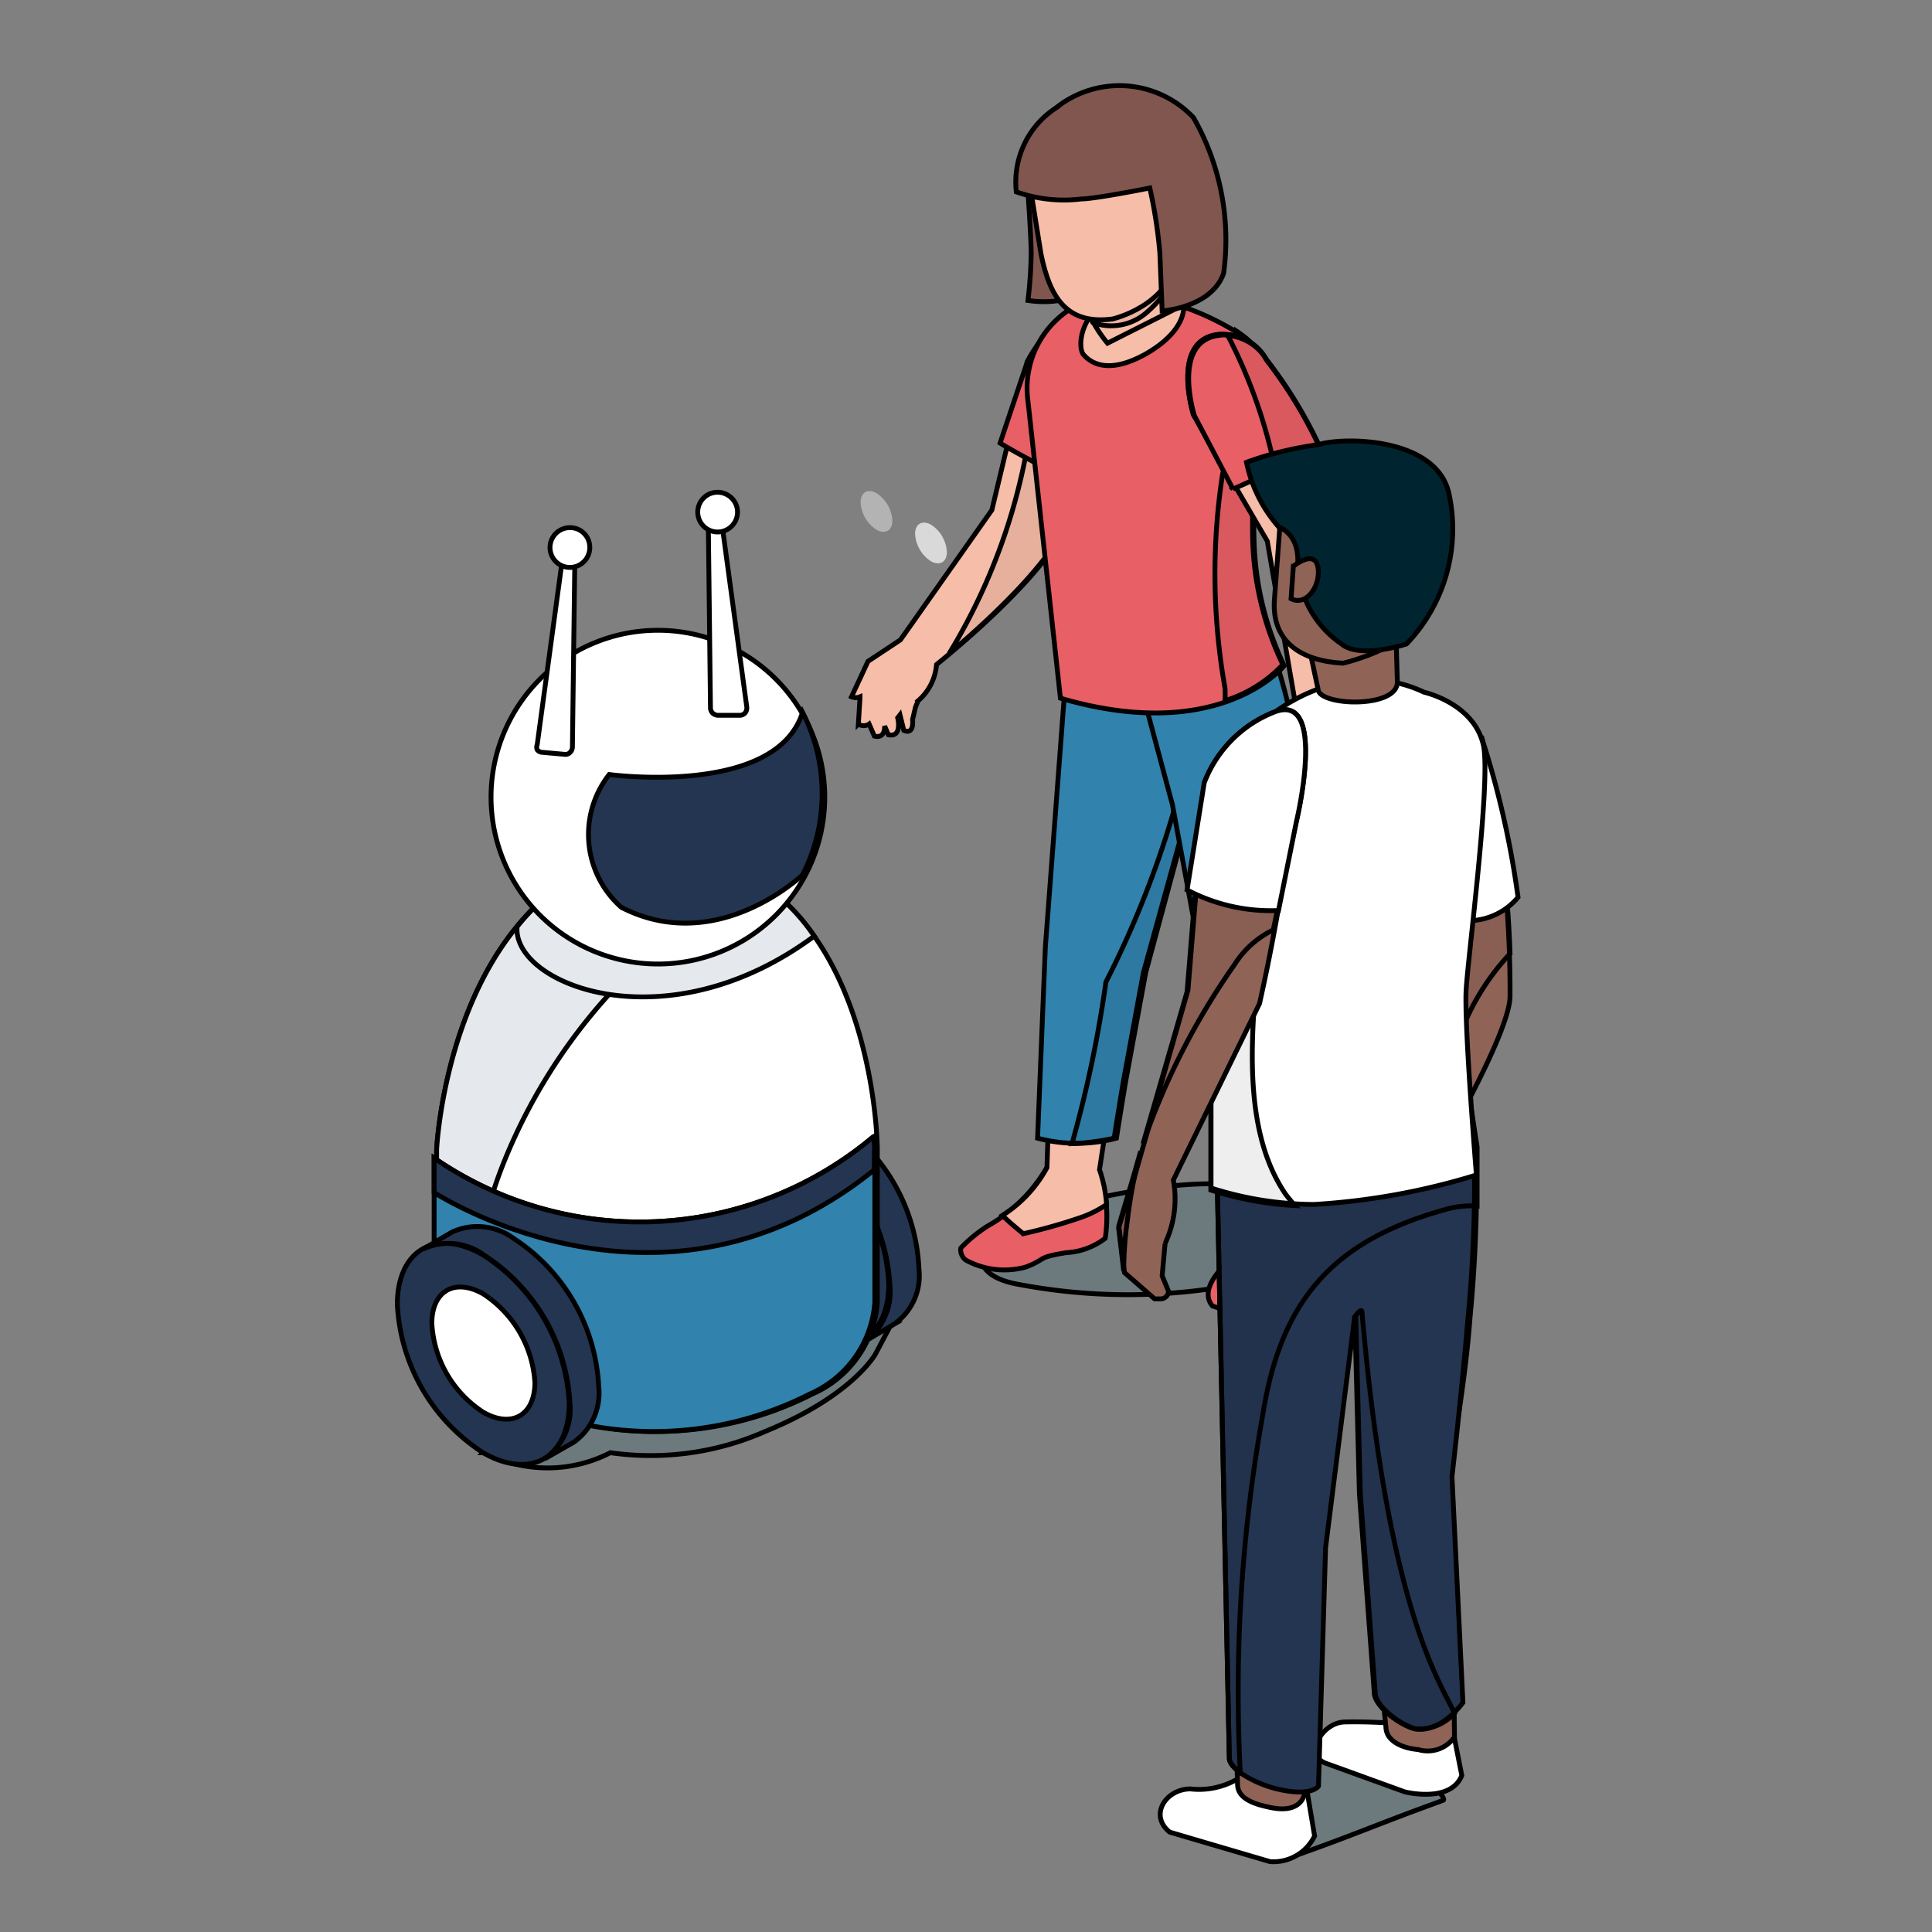 <svg width="400" height="400" xmlns="http://www.w3.org/2000/svg">
 <rect width="100%" height="100%" fill="#808080" stroke="none"/>
 <g>
  <title>background</title>
 </g>
 <style>#drone
{
    animation-name: drone;
    animation-duration:20s;
    animation-fill-mode: forwards;
   animation-timing-function: ease-out;
    transform-origin: center;
    transform-box: fill-box;
}
@keyframes drone {
  0%{ transform: scale(0) translate(0px, 0px);}
  55%   { transform: scale(0); }
  60%   { transform: scale(1); }
  
  60% { transform: scale(01); }
  64%{ transform: translate(-6px, 70px);}
  70%{ transform: translate(-6px, 70px);}
  75%{ transform: translate(0px, 0px);}
  78%{ transform: translate(0px, 0px);}
  85%{ transform: translate(-215px, 25px);}

  100%{ transform: translate(-215px, 25px);}
}






#h2arm
{
    animation-name: ch2arm;
    animation-duration: 2s;
    animation-direction: alternate;
    animation-iteration-count: infinite;
    animation-timing-function: ease-out;
    transform-origin: right ;
    transform-box: fill-box;
}
@keyframes ch2arm {
    0%{transform: rotateZ(-10deg);}
    
    100%{transform: rotateZ(10deg);}
}
#box
{
    animation-name: box;
    animation-duration:20s;
   animation-fill-mode: forwards;
   animation-timing-function: ease-out;
    transform-origin: center;
    transform-box: fill-box;
}
@keyframes box {
    0%{ transform: scale(0) translate(0px, 0px);}
    55%{ transform: scale(0) translate(0px, 0px);}
    56%{ transform: scale(1) translate(0px, 0px);}
    70%{ transform: translate(0px, 0px);}
    75%{ transform: translate(6px, -70px);}
    78%{ transform: translate(6px, -70px);}
    85%{ transform: translate(-210px, -45px);}
     85%{ transform: translate(-210px, -45px);}
     87%{ transform: translate(-210px, -7px);}
    90%{ transform: translate(-210px, -7px);}
     100%{ transform: translate(-210px, 2px);}
  
}

#ch14a
{
    animation-name: ch14a;
    animation-duration: 20s;
    animation-fill-mode: forwards;
    animation-timing-function: ease-out;
    transform-origin: 0% 90% ;
    transform-box: fill-box;
}
@keyframes ch14a {
    0%{transform: rotateZ(110deg);}
     70%{transform: rotateZ(110deg);}
     80%{transform: rotateZ(110deg);}
     89%{transform: rotateZ(0deg);}
      90%{transform: rotateZ(0deg);}
    100%{transform: rotateZ(15deg);}
}
#ch14b
{
    animation-name: ch14b;
    animation-duration: 20s;
    animation-fill-mode: forwards;
    animation-timing-function: ease-out;
    transform-origin: 10% 90%;
    transform-box: fill-box;
}
@keyframes ch14b {
    0%{transform: rotateZ(110deg);}
     70%{transform: rotateZ(110deg);}
     80%{transform: rotateZ(110deg);}
     89%{transform: rotateZ(0deg);}
      90%{transform: rotateZ(0deg);}
    100%{transform: rotateZ(15deg);}
}
#glow {
    animation-name: glow;
    animation-duration:  2s;
    animation-direction: alternate;
    animation-iteration-count: infinite;
    animation-timing-function: ease-in-out;
    
}


@keyframes glow {
    0%   { opacity: 1; }
    50%   { opacity: .5; }
    100%   { opacity: 1; }

}


#k
{
    
}
@keyframes f {
    0%   { transform: scale(0); }
    1%   { transform: scale(0); }
    
    3% { transform: scale(01); }
}











#ch5arm
{
    animation-name: ch5a;
    animation-duration: 1.5s;
    animation-iteration-count: infinite;
    animation-direction: alternate;
    transform-origin: top;
    transform-box: fill-box;
}
@keyframes ch5a {
    0%{transform: rotateZ(0deg);}
    40%{transform: rotateZ(0deg);}
    100%{transform: rotateZ(8deg);}

}
#ch6arm
{
    animation-name: ch6a;
    animation-duration: 1.5s;
    animation-iteration-count: infinite;
    animation-direction: alternate;
    transform-origin: right top;
    transform-box: fill-box;
}
@keyframes ch6a {
    0%{transform: rotateZ(0deg);}
    40%{transform: rotateZ(0deg);}
    100%{transform: rotateZ(-25deg);}

}
#ch10arm
{
    animation-name: ch10a;
    animation-duration: 8s;
    animation-timing-function: linear;
    animation-iteration-count: infinite;
    animation-direction: alternate;
    transform-origin: 90% 15%;
    transform-box: fill-box;
}
@keyframes ch10a {
    0%{transform: rotateZ(0deg);}
    24%{transform: rotateZ(0deg);}
40%{transform: rotateZ(85deg);}
60%{transform: rotateZ(85deg);}
70%{transform: rotateZ(0deg);}
85%{transform: rotateZ(0deg);}
    

}
#ch11arm
{
    animation-name: ch11a;
    animation-duration: 8s;
    animation-timing-function: linear;
    animation-iteration-count: infinite;
    animation-direction: alternate;
    transform-origin: 90% 15%;
    transform-box: fill-box;
}
@keyframes ch11a {
    0%{transform: rotateZ(45deg);}
    24%{transform: rotateZ(45deg);}
40%{transform: rotateZ(0deg);}
60%{transform: rotateZ(0deg);}
70%{transform: rotateZ(45deg);}
100%{transform: rotateZ(45deg);}

}
#ch78arm
{
    animation-name: ch78a;
    animation-duration: 8s;
    animation-timing-function: linear;
    animation-iteration-count: infinite;
    animation-direction: alternate;
    transform-origin: left;
    transform-box: fill-box;
}
@keyframes ch78a {
    0%{transform: rotateZ(25deg);}
    24%{transform: rotateZ(25deg);}
40%{transform: rotateZ(0deg);}
60%{transform: rotateZ(0deg);}
70%{transform: rotateZ(25deg);}
100%{transform: rotateZ(25deg);}

}
#ch111arm
{
    animation-name: ch111a;
    animation-duration: 8s;
    animation-timing-function: linear;
    animation-iteration-count: infinite;
    animation-direction: alternate;
    transform-origin: left;
    transform-box: fill-box;
}
@keyframes ch111a {
    0%{transform: rotateZ(0deg);}
    24%{transform: rotateZ(0deg);}
40%{transform: rotateZ(35deg);}
60%{transform: rotateZ(35deg);}
70%{transform: rotateZ(0deg);}
100%{transform: rotateZ(0deg);}

}
#ch9arm
{
    animation-name: ch9a;
    animation-duration: 8s;
    animation-timing-function: linear;
    animation-iteration-count: infinite;
    animation-direction: alternate;
    transform-origin: right;
    transform-box: fill-box;
}
@keyframes ch9a {
    0%{transform: rotateZ(0deg);}
    24%{transform: rotateZ(0deg);}
40%{transform: rotateZ(-55deg);}
60%{transform: rotateZ(-55deg);}
70%{transform: rotateZ(0deg);}
100%{transform: rotateZ(0deg);}

}
#pparm
{
    animation-name: ppa;
    animation-duration: 8s;
    animation-timing-function: linear;
    animation-iteration-count: infinite;
    animation-direction: alternate;
    transform-origin: left;
    transform-box: fill-box;
}
@keyframes ppa {
    0%{transform: rotateZ(35deg);}
    24%{transform: rotateZ(35deg);}
40%{transform: rotateZ(0deg);}
60%{transform: rotateZ(0deg);}
70%{transform: rotateZ(35deg);}
100%{transform: rotateZ(35deg);}

}
#ch13arm
{
    animation-name: ch13a;
    animation-duration: 8s;
    animation-timing-function: linear;
    animation-iteration-count: infinite;
    animation-direction: alternate;
    transform-origin: top;
    transform-box: fill-box;
}
@keyframes ch13a {
    0%{transform: rotateZ(-55deg);}
    24%{transform: rotateZ(-55deg);}
40%{transform: rotateZ(0deg);}
60%{transform: rotateZ(0deg);}
70%{transform: rotateZ(-55deg);}
100%{transform: rotateZ(-55deg);}

}
#sssarm
{
    animation-name: ch;
    animation-duration: 8s;
    animation-timing-function: linear;
    animation-iteration-count: infinite;
    animation-direction: alternate;
    transform-origin: 15% 10%;
    transform-box: fill-box;
}
@keyframes ch {
    0%{transform: rotateZ(-55deg);}
    24%{transform: rotateZ(-55deg);}
40%{transform: rotateZ(0deg);}
60%{transform: rotateZ(0deg);}
70%{transform: rotateZ(-55deg);}
100%{transform: rotateZ(-55deg);}

}


#kkkarm
{
    animation-name: kkka;
    animation-duration: 8s;
    animation-timing-function: linear;
    animation-iteration-count: infinite;
    animation-direction: alternate;
    transform-origin: 90% 10%;
    transform-box: fill-box;
}
@keyframes kkka {
    0%{transform: rotateZ(-25deg);}
    24%{transform: rotateZ(-25deg);}
40%{transform: rotateZ(0deg);}
60%{transform: rotateZ(0deg);}
70%{transform: rotateZ(-25deg);}
100%{transform: rotateZ(-25deg);}

}
#sig1
{
    animation-name: sig1;
    animation-duration:20s;
    animation-fill-mode: forwards;
    transform-origin: center;
    transform-box: fill-box;
}
@keyframes sig1 {
    0%   { transform: scale(0); }
    30%   { transform: scale(0); }
    
    31% { transform: scale(01); }
}
#sig2
{
    animation-name: sig2;
    animation-duration:20s;
    animation-fill-mode: forwards;
    transform-origin: center;
    transform-box: fill-box;
}
@keyframes sig2 {
    0%   { transform: scale(0); }
    50%   { transform: scale(0); }
    
    51% { transform: scale(01); }
}
#sig3
{
    animation-name: sig3;
    animation-duration:20s;
    animation-fill-mode: forwards;
    transform-origin: center;
    transform-box: fill-box;
}
@keyframes sig3 {
    0%   { transform: scale(0); }
    70%   { transform: scale(0); }
    
    71% { transform: scale(01); }
}
#sg1,#sg4,#sg7,#dt41,#wi,#wi4,#wi7,#wi10,#wi13 {
    animation: dt1 1s infinite linear;
}
@keyframes dt1 {
    0% {
        opacity: 0;
    }
    100% {
        opacity: 1;
    }
}
#sg2,#sg5,#sg8,#dt42,#wi2,#wi5,#wi8,#wi11,#wi14 {
    animation: dt2 1s infinite linear;
}
@keyframes dt2 {
    0% {
        opacity: 0;
    }
    25% {
        opacity: 0;
    }
    100% {
        opacity: 1;
    }
}
#sg3,#sg6,#sg9,#dt43,#wi3,#wi6,#wi9,#wi12,#wi15 {
    animation: dt3 1s infinite linear;
}

@keyframes dt3 {
    0% {
        opacity: 0;
    }
    50% {
        opacity: 0;
    }
    100% {
        opacity: 1;
    }
}


#s
{
 
}
@keyframes s {
    0%   { transform: scale(0); }
    25%   { transform: scale(0); }
    
    26% { transform: scale(01); }
}


#block2
{
    animation-name: bl2;
    animation-duration:20s;
    animation-timing-function: ease-out;
    animation-fill-mode: forwards;
    transform-origin: bottom;
    transform-box: fill-box;
}
@keyframes bl2 {
    0%   { transform: scale(0); }
    22%   { transform: scale(0); }
    
    22.5% { transform: scale(01); }
}



#y
{
  
}
@keyframes y {
    0%   { transform: scale(0); }
    30%   { transform: scale(0); }
    
    31% { transform: scale(01); }
}


#dd
{
    
}
@keyframes dd {
    0%   { transform: scale(0); }
    2%   { transform: scale(0); }
    
    3% { transform: scale(01); }
}
#ee
{
   
}
@keyframes ee {
    0%   { transform: scale(0); }
    4%   { transform: scale(0); }
    
    5% { transform: scale(01); }
}
#ch10
{
   
}
@keyframes ch10 {
    0%   { transform: scale(0); }
    6%   { transform: scale(0); }
    
    7% { transform: scale(01); }
}
#ch11
{
  
}
@keyframes ch11 {
    0%   { transform: scale(0); }
    8%   { transform: scale(0); }
    
    9% { transform: scale(01); }
}
#ch12
{
  
}
@keyframes ch12 {
    0%   { transform: scale(0); }
    10%   { transform: scale(0); }
    
    11% { transform: scale(01); }
}
#ch111
{
    
}
@keyframes ch111 {
    0%   { transform: scale(0); }
    12%   { transform: scale(0); }
    
13% { transform: scale(01); }
}
#ch13
{
    
}
@keyframes ch13 {
    0%   { transform: scale(0); }
    14%   { transform: scale(0); }
    
    15% { transform: scale(01); }
}
#ch14
{
   
}
@keyframes ch14 {
    0%   { transform: scale(0); }
    16%   { transform: scale(0); }
    
    17% { transform: scale(01); }
}

#ff
{
   
}
@keyframes ff {
    0%   { transform: scale(0); }
    18%   { transform: scale(0); }
    
    19% { transform: scale(01); }
}
#gg
{
   
}
@keyframes gg{
    0%   { transform: scale(0); }
    20%   { transform: scale(0); }
    
    21% { transform: scale(01); }
}
#hh
{
    
}
@keyframes hh {
    0%   { transform: scale(0); }
    22%   { transform: scale(0); }
    
    23% { transform: scale(01); }
}
#ii
{
   
}
@keyframes ii {
    0%   { transform: scale(0); }
    24%   { transform: scale(0); }
    
    25% { transform: scale(01); }
}
#jj
{
   
}
@keyframes jj {
    0%   { transform: scale(0); }
    26%   { transform: scale(0); }
    
    27% { transform: scale(01); }
}
#wifi4
{
   
}
@keyframes wi4 {
    0%   { transform: scale(0); }
    26%   { transform: scale(0); }
    
    27% { transform: scale(01); }
}
#wifi5
{
   ;
}
@keyframes wi5 {
    0%   { transform: scale(0); }
    60%   { transform: scale(0); }
    
    61% { transform: scale(01); }
}
#jj1
{
    
}
@keyframes jj1 {
    0%   { transform: scale(0); }
    26%   { transform: scale(0); }
    
    27% { transform: scale(01); }
}
#kk
{
    
}
@keyframes kk {
    0%   { transform: scale(0); }
    26%   { transform: scale(0); }
    
    27% { transform: scale(01); }
}
#ll
{
    
}
@keyframes ll {
    0%   { transform: scale(0); }
    27%   { transform: scale(0); }
    
    28% { transform: scale(01); }
}
#mm
{
    
}
@keyframes mm {
    0%   { transform: scale(0); }
    28%   { transform: scale(0); }
    
    29% { transform: scale(01); }
}

#nn
{
  
}
@keyframes nn {
    0%   { transform: scale(0); }
    29%   { transform: scale(0); }
    
    30% { transform: scale(01); }
}
#oo
{
    
}
@keyframes oo {
    0%   { transform: scale(0); }
    30%   { transform: scale(0); }
    
    31% { transform: scale(01); }
}
#oo1
{
   
}
@keyframes oo1 {
    0%   { transform: scale(0); }
    31%   { transform: scale(0); }
    
    32% { transform: scale(01); }
}
#oo2
{
  
}
@keyframes oo2 {
    0%   { transform: scale(0); }
    32%   { transform: scale(0); }
    
    33% { transform: scale(01); }
}
#pp
{
    
}
@keyframes pp {
    0%   { transform: scale(0); }
    31%   { transform: scale(0); }
    
    32% { transform: scale(01); }
}
#qq
{
   
}
@keyframes qq {
    0%   { transform: scale(0); }
    32%   { transform: scale(0); }
    
    33% { transform: scale(01); }
}
#rr
{
   
}
@keyframes rr {
    0%   { transform: scale(0); }
    33%   { transform: scale(0); }
    
    34% { transform: scale(01); }
}
#ss
{
   
}
@keyframes ss {
    0%   { transform: scale(0); }
    34%   { transform: scale(0); }
    
    35% { transform: scale(01); }
}
#tt
{
    
}
@keyframes tt {
    0%   { transform: scale(0); }
    35%   { transform: scale(0); }
    
    36% { transform: scale(01); }
}
#uu,#uu1
{
   
}
@keyframes uu {
    0%   { transform: scale(0); }
    36%   { transform: scale(0); }
    
    37% { transform: scale(01); }
}
#vv
{
    
}
@keyframes vv{
    0%   { transform: scale(0); }
    37%   { transform: scale(0); }
    
    38% { transform: scale(01); }
}
#ww
{
    
}
@keyframes ww {
    0%   { transform: scale(0); }
    38%   { transform: scale(0); }
    
    39% { transform: scale(01); }
}
#xx
{
  
}
@keyframes xx {
    0%   { transform: scale(0); }
    39%   { transform: scale(0); }
    
    40% { transform: scale(01); }
}
#yy
{
   
}
@keyframes yy {
    0%   { transform: scale(0); }
    40%   { transform: scale(0); }
    
    41% { transform: scale(01); }
}
#zz
{
    
}
@keyframes zz {
    0%   { transform: scale(0); }
    41%   { transform: scale(0); }
    
    42% { transform: scale(01); }
}
#aaa
{
   
}
@keyframes aaa {
    0%   { transform: scale(0); }
    42%   { transform: scale(0); }
    
    43% { transform: scale(01); }
}
#text1
{
    
}
@keyframes txt {
    0%   { transform: scale(0); }
    42%   { transform: scale(0); }
    
    43% { transform: scale(01); }
}
#bbb
{
   
}
@keyframes bbb {
    0%   { transform: scale(0); }
    43%   { transform: scale(0); }
    
    44% { transform: scale(01); }
}
#lines
{
    
}
@keyframes ln {
    0%   { transform: scale(0); }
    5%   { transform: scale(0); }
    
    6% { transform: scale(01); }
}
#ccc
{
    
}
@keyframes ccc {
    0%   { transform: scale(0); }
    44%   { transform: scale(0); }
    
    44.5% { transform: scale(01); }
}
#ddd
{
    
}
@keyframes ddd {
    0%   { transform: scale(0); }
    20%   { transform: scale(0); }
    
    21% { transform: scale(01); }
}
#ddd1,#ddd2
{
   
}
@keyframes ddd {
    0%   { transform: scale(0); }
    22%   { transform: scale(0); }
    
    23% { transform: scale(01); }
}
#h1
{
   
}
@keyframes h1 {
    0%   { transform: scale(0); }
    46%   { transform: scale(0); }
    
    47% { transform: scale(01); }
}
#h2
{
    
}
@keyframes h2 {
    0%   { transform: scale(0); }
    46.5%   { transform: scale(0); }
    
    47.5% { transform: scale(01); }
}
#h3
{
   
}
@keyframes h3 {
    0%   { transform: scale(0); }
    47%   { transform: scale(0); }
    
    48% { transform: scale(01); }
}
#h4
{
   
}
@keyframes h4 {
    0%   { transform: scale(0); }
    48%   { transform: scale(0); }
    
    49% { transform: scale(01); }
}
#h5
{
   
@keyframes h5 {
    0%   { transform: scale(0); }
    48.5%   { transform: scale(0); }
    
    49.5% { transform: scale(01); }
}
#h6
{
    animation-name:h6;
    animation-duration:20s;
    animation-timing-function: ease-out;
    animation-fill-mode: forwards;
    transform-origin: bottom;
    transform-box: fill-box;
}
@keyframes h6 {
    0%   { transform: scale(0); }
    49.5%   { transform: scale(0); }
    
    50.5% { transform: scale(01); }
}
#h7
{
    animation-name:h7;
    animation-duration:20s;
    animation-timing-function: ease-out;
    animation-fill-mode: forwards;
    transform-origin: bottom;
    transform-box: fill-box;
}
@keyframes h7 {
    0%   { transform: scale(0); }
    51.5%   { transform: scale(0); }
    
    52.5% { transform: scale(01); }
}
#h8
{
    animation-name:h8;
    animation-duration:20s;
    animation-timing-function: ease-out;
   animation-fill-mode: forwards;
    transform-origin: bottom;
    transform-box: fill-box;
}
@keyframes h8 {
    0%   { transform: scale(0); }
    52.5%   { transform: scale(0); }
    
    53.5% { transform: scale(01); }
}
#crane1
{
    animation-name:crn1;
    animation-duration:20s;
    animation-timing-function: ease-out;
    aanimation-fill-mode: forwards;
    transform-origin: bottom;
    transform-box: fill-box;
}
@keyframes crn1 {
    0%   { transform: scale(0); }
    47.5%   { transform: scale(0); }
    
    48.5% { transform: scale(01); }
}
#crane2
{
    animation-name:crn2;
    animation-duration:20s;
    animation-timing-function: ease-out;
    aanimation-fill-mode: forwards;
    transform-origin: bottom;
    transform-box: fill-box;
}
@keyframes crn2 {
    0%   { transform: scale(0); }
    49.5%   { transform: scale(0); }
    
    50.5% { transform: scale(01); }
}
#eee
{
    animation-name:eee;
    animation-duration:20s;
    animation-timing-function: ease-out;
    animation-fill-mode: forwards;
    transform-origin: bottom;
    transform-box: fill-box;
}
@keyframes eee {
    0%   { transform: scale(0); }
    25%   { transform: scale(0); }
    
    26% { transform: scale(01); }
}
#fff
{
    animation-name:fff;
    animation-duration:20s;
    animation-timing-function: ease-out;
   animation-fill-mode: forwards;
    transform-origin: bottom;
    transform-box: fill-box;
}
@keyframes fff {
    0%   { transform: scale(0); }
    27%   { transform: scale(0); }
    
    28% { transform: scale(01); }
}
#ggg
{
    animation-name:ggg;
    animation-duration:20s;
    animation-timing-function: ease-out;
    animation-fill-mode: forwards;
    transform-origin: bottom;
    transform-box: fill-box;
}
@keyframes ggg {
    0%   { transform: scale(0); }
    29%   { transform: scale(0); }
    
    30% { transform: scale(01); }
}

#hhh
{
    animation-name:hhh;
    animation-duration:20s;
    animation-timing-function: ease-out;
    animation-fill-mode: forwards;
    transform-origin: bottom;
    transform-box: fill-box;
}
@keyframes hhh {
    0%   { transform: scale(0); }
    31%   { transform: scale(0); }
    
    32% { transform: scale(01); }
}
#iii
{
    animation-name:iii;
    animation-duration:20s;
    animation-timing-function: ease-out;
    animation-fill-mode: forwards;
    transform-origin: bottom;
    transform-box: fill-box;
}
@keyframes iii {
    0%   { transform: scale(0); }
    33%   { transform: scale(0); }
    
    34% { transform: scale(01); }
}

#jjj
{
    animation-name:jjj;
    animation-duration:20s;
    animation-timing-function: ease-out;
    animation-fill-mode: forwards;
    transform-origin: bottom;
    transform-box: fill-box;
}
@keyframes jjj {
    0%   { transform: scale(0); }
    35%   { transform: scale(0); }
    
    36% { transform: scale(01); }
}
#kkk
{
    animation-name:kkk;
    animation-duration:20s;
    animation-timing-function: ease-out;
   animation-fill-mode: forwards;
    transform-origin: bottom;
    transform-box: fill-box;
}
@keyframes kkk {
    0%   { transform: scale(0); }
    37%   { transform: scale(0); }
    
    38% { transform: scale(01); }
}
#lll
{
    animation-name:lll;
    animation-duration:20s;
    animation-timing-function: ease-out;
    animation-fill-mode: forwards;
    transform-origin: bottom;
    transform-box: fill-box;
}
@keyframes lll {
    0%   { transform: scale(0); }
    39%   { transform: scale(0); }
    
    40% { transform: scale(01); }
}

#mmm
{
    animation-name:mmm;
    animation-duration:20s;
    animation-timing-function: ease-out;
   animation-fill-mode: forwards;
    transform-origin: bottom;
    transform-box: fill-box;
}
@keyframes mmm {
    0%   { transform: scale(0); }
    41% { transform: scale(0); }
    
    42% { transform: scale(01); }
}

#nnn
{
    animation-name:nnn;
    animation-duration:20s;
    animation-timing-function: ease-out;
    animation-fill-mode: forwards;
    transform-origin: bottom;
    transform-box: fill-box;
}
@keyframes nnn {
    0%   { transform: scale(0); }
    43%   { transform: scale(0); }
    
    44% { transform: scale(01); }
}
#ooo
{
    animation-name:ooo;
    animation-duration:20s;
    animation-timing-function: ease-out;
    animation-fill-mode: forwards;
    transform-origin: bottom;
    transform-box: fill-box;
}
@keyframes ooo {
    0%   { transform: scale(0); }
    45%   { transform: scale(0); }
    
    46% { transform: scale(01); }
}

#ppp
{
    animation-name:ppp;
    animation-duration:20s;
    animation-timing-function: ease-out;
    animation-fill-mode: forwards;
    transform-origin: bottom;
    transform-box: fill-box;
}
@keyframes ppp {
    0%   { transform: scale(0); }
    60%   { transform: scale(0); }
    
    61% { transform: scale(01); }
}

#qqq
{
    animation-name:qqq;
    animation-duration:20s;
    animation-timing-function: ease-out;
    animation-fill-mode: forwards;
    transform-origin: bottom;
    transform-box: fill-box;
}
@keyframes qqq {
    0%   { transform: scale(0); }
    61%   { transform: scale(0); }
    
    62% { transform: scale(01); }
}

#rrr
{
    animation-name:rrr;
    animation-duration:20s;
    animation-timing-function: ease-out;
    animation-fill-mode: forwards;
    transform-origin: bottom;
    transform-box: fill-box;
}
@keyframes rrr {
    0%   { transform: scale(0); }
    62%   { transform: scale(0); }
    
    63% { transform: scale(01); }
}
#sss
{
    animation-name:sss;
    animation-duration:20s;
    animation-timing-function: ease-out;
    animation-fill-mode: forwards;
    transform-origin: bottom;
    transform-box: fill-box;
}
@keyframes sss {
    0%   { transform: scale(0); }
    63%   { transform: scale(0); }
    
    64% { transform: scale(01); }
}

#ttt
{
    animation-name:ttt;
    animation-duration:20s;
    animation-timing-function: ease-out;
    animation-fill-mode: forwards;
    transform-origin: bottom;
    transform-box: fill-box;
}
@keyframes ttt {
    0%   { transform: scale(0); }
    64%   { transform: scale(0); }
    
    65% { transform: scale(01); }
}











/*
#box
{
    animation-name: box;
    animation-duration:20s;
    animation-iteration-count: infinite;
   animation-timing-function: ease-out;
    transform-origin: center;
    transform-box: fill-box;
}
@keyframes box {
  0%{ transform: translate(0px, 0px);}
  20%{ transform: translate(0px, 0px);}
  30%{ transform: translate(9px, -70px);}
  40%{ transform: translate(-193px, -29px);}
   40%{ transform: translate(-193px, -29px);}
   50%{ transform: translate(-193px, -13px);}
  100%{ transform: translate(-193px, -13px);}
  
}*/
#arm1
{
    animation-name: h;
    animation-duration: 2s;
    animation-timing-function: ease-out;
    animation-iteration-count: infinite;
   animation-direction: alternate;
    transform-origin:  right center ;
    transform-box: fill-box;
}
@keyframes h {
    0%{transform: rotateZ(0deg);}
    
    100%{transform: rotateZ(30deg);}
}</style>
 <defs>
  <clipPath id="clip-path">
   <polygon points="644.34 180.19 644.28 203.98 676.89 222.81 676.95 199.02 644.34 180.19" fill="none" id="svg_1"/>
  </clipPath>
  <clipPath id="clip-path-2">
   <polygon points="653.13,62.95 672.83,73.49 672.79,60.65 653.09,50.1 653.13,62.95 " fill="none" id="svg_2"/>
  </clipPath>
  <clipPath id="clip-path-3">
   <polygon points="639.02,55.12 653.63,63.22 654.01,50.59 638.98,42.26 639.02,55.12 " fill="none" id="svg_3"/>
  </clipPath>
 </defs>
 <title>10 Drone Delivery</title>
 <g>
  <title>Layer 1</title>
  <g id="qqq" opacity="0.4">
   <polygon points="640.862,197.635 709.992,237.395 710.182,187.035 641.043,147.275 640.862,197.635 " fill="#fff" id="svg_493"/>
  </g>
  <g id="sig1">
   <g id="sg3">
    <path d="m181.48,102.12c-1.82,-1.05 -3.28,-0.21 -3.3,1.88a7.2,7.2 0 0 0 3.28,5.68c1.8,1 3.28,0.21 3.3,-1.88a7.22,7.22 0 0 0 -3.28,-5.68z" fill="#fff" opacity="0.4" id="svg_842"/>
   </g>
   <g id="sg2">
    <path d="m192.76,108.63c-1.8,-1 -3.28,-0.2 -3.3,1.89a7.22,7.22 0 0 0 3.28,5.68c1.8,1 3.28,0.2 3.3,-1.88a7.18,7.18 0 0 0 -3.28,-5.69z" fill="#fff" opacity="0.7" id="svg_843"/>
   </g>
   <g id="sg1">
    <path d="m204.06,115.15c-1.82,-1.05 -3.3,-0.21 -3.3,1.88a7.1,7.1 0 0 0 3.27,5.68c1.82,1.05 3.3,0.21 3.3,-1.88a7.25,7.25 0 0 0 -3.27,-5.68z" fill="#fff" id="svg_844"/>
   </g>
  </g>
  <g id="sig2">
   <g id="sg6">
    <path d="m663,152.81c-1.82,-1.05 -3.3,-0.21 -3.3,1.88a7.2,7.2 0 0 0 3.28,5.68c1.8,1 3.28,0.21 3.28,-1.88a7.08,7.08 0 0 0 -3.26,-5.68z" fill="#fff" opacity="0.4" id="svg_859"/>
   </g>
   <g id="sg5">
    <path d="m674.27,159.32c-1.82,-1 -3.3,-0.21 -3.3,1.89a7.21,7.21 0 0 0 3.27,5.68c1.82,1 3.3,0.2 3.3,-1.88a7.2,7.2 0 0 0 -3.27,-5.69z" fill="#fff" opacity="0.7" id="svg_860"/>
   </g>
   <g id="sg4">
    <path d="m685.56,165.84c-1.82,-1.05 -3.28,-0.21 -3.3,1.88a7.2,7.2 0 0 0 3.28,5.68c1.8,1 3.28,0.21 3.3,-1.88a7.22,7.22 0 0 0 -3.28,-5.68z" fill="#fff" id="svg_861"/>
   </g>
  </g>
  <g id="wifi5" opacity="0.5">
   <g id="wi9">
    <path d="m698.923,116.362c-8,-4.62 -15.49,-5.37 -21.15,-2.16c-0.55,0.33 -0.55,1.42 0,2.32a3,3 0 0 0 1,1.07a1,1 0 0 0 1,0.1c5.13,-2.84 11.92,-2.22 19.13,2s14,11.37 19.08,20.12a2.93,2.93 0 0 0 1,1a1,1 0 0 0 1,0.1c0.57,-0.31 0.57,-1.42 0,-2.32c-5.58,-9.69 -13.07,-17.64 -21.06,-22.23z" fill="#fff" id="svg_862"/>
   </g>
   <g id="wi8">
    <path d="m698.893,125.552c-5.6,-3.24 -11.2,-4 -15.48,-1.59c-0.55,0.33 -0.57,1.42 0,2.33a2.62,2.62 0 0 0 1,1.05a0.94,0.94 0 0 0 1,0.1c3.72,-2.12 8.6,-1.42 13.47,1.42a39,39 0 0 1 13.43,14.21a2.91,2.91 0 0 0 1,1.07a1,1 0 0 0 1,0.1c0.57,-0.31 0.57,-1.42 0,-2.33a44.18,44.18 0 0 0 -15.42,-16.36z" fill="#fff" id="svg_863"/>
   </g>
   <g id="wi7">
    <path d="m698.873,134.992c-3.48,-2 -7,-2.5 -9.66,-1c-0.55,0.31 -0.55,1.42 0,2.32a3,3 0 0 0 1,1.07a1,1 0 0 0 1,0.1c2.12,-1.19 4.87,-0.81 7.65,0.78a22,22 0 0 1 7.62,8a3,3 0 0 0 1,1.07a1,1 0 0 0 1,0.1c0.57,-0.31 0.57,-1.42 0,-2.32a27.86,27.86 0 0 0 -9.61,-10.12z" fill="#fff" id="svg_864"/>
   </g>
  </g>
  <g stroke="null" id="svg_4">
   <g stroke="null" id="ii">
    <path stroke="null" d="m100.104,300.765l2.981,1.23a28.394,28.394 0 0 0 23.283,-1.23a58.729,58.729 0 0 0 31.944,-4.354c18.22,-7.383 22.952,-16.09 22.952,-16.09l3.549,-6.72l-58.445,3.502l-26.265,23.662z" fill="#00586c" opacity="0.15" id="svg_176"/>
    <g stroke="null" id="svg_177">
     <g stroke="null" id="svg_178">
      <g stroke="null" id="svg_179">
       <path stroke="null" d="m166.263,235.079c-9.796,-5.632 -17.841,-1.136 -17.841,10.175a38.995,38.995 0 0 0 17.747,30.808c9.796,5.632 17.841,1.088 17.841,-10.222a38.995,38.995 0 0 0 -17.747,-30.761z" fill="#243551" id="svg_180"/>
       <path stroke="null" d="m166.263,243.408c-5.916,-3.36 -10.695,-0.663 -10.695,6.105a23.283,23.283 0 0 0 10.648,18.362c5.868,3.407 10.648,0.663 10.695,-6.057a23.662,23.662 0 0 0 -10.648,-18.409z" fill="#fff" id="svg_181"/>
       <path stroke="null" d="m172.32,231.672a12.777,12.777 0 0 0 -12.73,-1.23l-5.726,3.833a12.541,12.541 0 0 1 12.636,1.23a38.9,38.9 0 0 1 17.747,30.713a12.636,12.636 0 0 1 -5.111,11.452l5.963,-3.502a12.257,12.257 0 0 0 5.158,-11.452a38.758,38.758 0 0 0 -17.936,-31.045z" fill="#243551" id="svg_182"/>
      </g>
      <path stroke="null" d="m139.666,176.208l-7.856,0c-38.948,8.992 -41.409,61.758 -41.409,61.758l0,28.158l0,0c-1.893,7.998 2.414,16.327 13.061,22.479a71.27,71.27 0 0 0 64.739,0a22.479,22.479 0 0 0 13.44,-18.93l0,0l0,-31.896l0,0s-0.379,-56.41 -41.976,-61.569z" fill="#fff" id="svg_183"/>
      <path stroke="null" d="m131.811,176.208c-38.948,8.992 -41.409,61.758 -41.409,61.758l0,28.158l0,0a18.598,18.598 0 0 0 7.335,18.362a96.683,96.683 0 0 1 6.72,-44.201a116.417,116.417 0 0 1 52.056,-58.351a39.61,39.61 0 0 0 -16.469,-5.726l-8.234,0z" fill="#e5e8ed" id="svg_184"/>
      <path stroke="null" d="m139.666,176.208l-7.856,0a44.485,44.485 0 0 0 -24.75,15.664c-0.994,11.926 30.808,24.703 61.521,1.94a40.32,40.32 0 0 0 -28.915,-17.605z" fill="#e5e8ed" id="svg_185"/>
      <path stroke="null" d="m180.791,235.458l-0.615,0.426a75.103,75.103 0 0 1 -90.294,3.881l0,26.36c-1.893,7.998 2.414,16.327 13.061,22.479a71.27,71.27 0 0 0 64.739,0a22.479,22.479 0 0 0 13.44,-18.93l0,0l0,-31.896l0,0a7.714,7.714 0 0 0 -0.331,-2.319z" fill="#3182ad" id="svg_186"/>
      <path stroke="null" d="m180.791,235.458l-0.615,0.426a75.103,75.103 0 0 1 -90.294,3.881l0,7.146c1.136,0.663 47.608,30.477 91.146,-4.732l0,-4.023l0,0a7.193,7.193 0 0 0 -0.237,-2.697z" fill="#243551" id="svg_187"/>
      <g stroke="null" id="svg_188">
       <path stroke="null" d="m100.104,259.877c-9.796,-5.726 -17.841,-1.136 -17.841,10.175a38.853,38.853 0 0 0 17.747,30.713c9.796,5.632 17.841,1.136 17.841,-10.222a38.9,38.9 0 0 0 -17.747,-30.666z" fill="#243551" id="svg_189"/>
       <path stroke="null" d="m100.104,267.922c-5.916,-3.407 -10.695,-0.663 -10.695,6.057a23.378,23.378 0 0 0 10.648,18.409c5.868,3.36 10.648,0.663 10.695,-6.105a23.662,23.662 0 0 0 -10.648,-18.362z" fill="#fff" id="svg_190"/>
       <path stroke="null" d="m106.303,256.375a12.588,12.588 0 0 0 -12.73,-1.278l-5.963,3.502a12.399,12.399 0 0 1 12.636,1.278a38.9,38.9 0 0 1 17.747,30.666a12.494,12.494 0 0 1 -5.158,11.452l5.963,-3.407a12.446,12.446 0 0 0 5.158,-11.5a38.853,38.853 0 0 0 -17.652,-30.713z" fill="#243551" id="svg_191"/>
      </g>
      <path stroke="null" d="m136.212,130.493a34.547,34.547 0 1 0 34.547,34.547a34.547,34.547 0 0 0 -34.547,-34.547z" fill="#fff" id="svg_192"/>
      <path stroke="null" d="m126.132,160.354a20.113,20.113 0 0 0 2.508,27.495c19.829,10.222 37.528,-6.72 37.528,-6.72a37.007,37.007 0 0 0 0,-33.647c-5.537,17.557 -40.036,12.872 -40.036,12.872z" fill="#243551" id="svg_193"/>
     </g>
     <path stroke="null" d="m118.134,113.267a1.325,1.325 0 0 0 -1.514,1.136l0,0l-5.395,39.752a1.42,1.42 0 0 0 0,1.088a1.42,1.42 0 0 0 1.088,0.521l4.732,0.426l0,0a1.278,1.278 0 0 0 0.994,-0.426a1.562,1.562 0 0 0 0.473,-1.088l0.521,-40.367a1.372,1.372 0 0 0 -0.899,-1.041z" fill="#fff" id="svg_194"/>
     <path stroke="null" d="m147.948,104.843a1.42,1.42 0 0 0 -1.325,1.467l0,0l0.473,40.367a1.656,1.656 0 0 0 0.473,0.994a1.893,1.893 0 0 0 0.994,0.426l4.732,0a1.562,1.562 0 0 0 0.994,-0.521a1.704,1.704 0 0 0 0.331,-1.136l-5.395,-39.752a1.514,1.514 0 0 0 -1.088,-1.798l-0.189,-0.047z" fill="#fff" id="svg_195"/>
     <path stroke="null" d="m117.992,109.244a4.117,4.117 0 1 0 4.117,4.117l0,0a4.07,4.07 0 0 0 -4.117,-4.117z" fill="#fff" id="svg_196"/>
     <path stroke="null" d="m147.191,102.146a4.117,4.117 0 1 0 5.253,2.461l0,0a4.165,4.165 0 0 0 -5.253,-2.461z" fill="#fff" id="svg_197"/>
    </g>
   </g>
   <g stroke="null" id="ch11">
    <path stroke="null" d="m210.605,252.589a16.989,16.989 0 0 0 -5.537,2.981a5.726,5.726 0 0 0 -1.798,5.726c0.852,2.745 4.165,3.881 6.72,4.448a121.292,121.292 0 0 0 47.087,0a23.331,23.331 0 0 0 8.282,-2.887a8.802,8.802 0 0 0 4.259,-7.335c-0.899,-19.545 -50.069,-6.247 -59.013,-2.934z" fill="#00586c" opacity="0.15" id="svg_198"/>
    <path stroke="null" d="m213.492,52.739a93.986,93.986 0 0 1 -0.663,9.465a21.343,21.343 0 0 0 8.992,-0.521l-9.086,-23.141s0.805,11.121 0.757,14.197z" fill="#80564f" id="svg_199"/>
    <path stroke="null" d="m273.499,245.254l-8.944,0.805c-1.609,0 -1.42,1.609 -2.082,3.076l-6.72,10.885c-5.442,4.354 -6.72,7.998 -4.732,10.364a20.917,20.917 0 0 0 16.279,-0.946c3.313,-2.272 10.743,-9.796 10.222,-12.967a37.339,37.339 0 0 0 -2.981,-10.553s0,-0.71 -1.041,-0.663z" fill="#e85f66" id="svg_200"/>
    <path stroke="null" d="m216.71,241.799a33.127,33.127 0 0 1 -12.352,12.115a29.294,29.294 0 0 0 -5.442,4.496a2.65,2.65 0 0 0 1.088,2.508a16.753,16.753 0 0 0 12.352,1.42c4.496,-1.704 2.035,-1.94 8.329,-2.981a14.528,14.528 0 0 0 8.14,-2.981a30.761,30.761 0 0 0 -1.23,-14.197a32.275,32.275 0 0 0 -10.885,-0.379z" fill="#e85f66" id="svg_201"/>
    <g stroke="null" id="ch11arm">
     <path stroke="null" d="m212.688,74.934l-7.335,30.666l-18.93,26.88l-6.72,4.448l-3.407,7.335a2.272,2.272 0 0 0 1.751,0l0,0.331l-0.331,5.3a1.94,1.94 0 0 0 2.224,0l1.088,2.508c1.798,0.426 2.13,-0.946 2.13,-2.082l0.757,1.798c2.981,0.663 1.94,-3.502 1.94,-3.502l0.473,-0.615l0.805,3.218c2.224,0.994 1.798,-2.224 1.798,-2.224l0.615,-2.603l0.521,-1.278a11.121,11.121 0 0 0 3.833,-7.525c5.3,-4.306 23.283,-19.308 27.779,-30.477a359.663,359.663 0 0 0 11.216,-35.304c-10.411,-15.049 -20.207,3.123 -20.207,3.123z" fill="#f6bda8" id="svg_202"/>
     <path stroke="null" d="m212.688,74.934l-0.805,3.549a7.95,7.95 0 0 1 1.893,6.72a123.894,123.894 0 0 1 -17.273,50.116c7.193,-6.057 20.917,-18.409 24.798,-27.969a359.663,359.663 0 0 0 11.216,-35.304c-10.033,-15.286 -19.829,2.887 -19.829,2.887z" opacity="0.07" id="svg_203"/>
     <path stroke="null" d="m212.688,74.934l-5.632,16.8c3.076,1.893 7.714,4.259 10.885,6.057a7.808,7.808 0 0 1 4.354,6.72c5.064,-13.44 10.222,-33.127 10.222,-33.127c-11.358,-14.67 -19.829,3.549 -19.829,3.549z" fill="#e85f66" id="svg_204"/>
    </g>
    <path stroke="null" d="m218.319,195.563l-1.562,46.188l0,0a26.833,26.833 0 0 1 -9.228,9.891c1.562,1.562 4.259,3.691 4.306,3.786a109.177,109.177 0 0 0 11.5,-3.218a22.574,22.574 0 0 0 5.774,-2.839a28.394,28.394 0 0 0 -1.467,-7.193s2.13,-14.197 3.171,-19.687l4.117,-22.337l10.411,-39.8l0,-23.662l-20.16,-4.448l-6.862,63.32z" fill="#f6bda8" id="svg_205"/>
    <path stroke="null" d="m221.159,133.427l-4.732,62.657l-1.609,39.563a31.802,31.802 0 0 0 16.327,0c0.663,-4.259 1.467,-9.134 1.94,-11.926l4.117,-22.337l11.074,-41.077l-2.697,-23.425l-24.419,-3.455z" fill="#3182ad" id="svg_206"/>
    <path stroke="null" d="m228.967,203.324a251.906,251.906 0 0 1 -6.72,32.37a9.465,9.465 0 0 1 -0.331,1.088a49.832,49.832 0 0 0 8.755,-1.136c0.663,-4.259 1.467,-9.134 1.94,-11.926l4.117,-22.337l11.358,-41.03l-0.994,-8.802a203.494,203.494 0 0 1 -18.125,51.773z" opacity="0.07" id="svg_207"/>
    <path stroke="null" d="m274.445,245.727s-1.42,-11.831 -2.414,-20.917a40.367,40.367 0 0 1 -14.812,4.023c2.697,8.944 5.395,17.605 5.726,18.93s0,0.994 -0.473,1.562l-6.72,10.648a67.011,67.011 0 0 1 9.465,2.13a33.127,33.127 0 0 0 11.074,-9.749a22.574,22.574 0 0 0 -2.082,-6.247l0.237,-0.379z" fill="#f6bda8" id="svg_208"/>
    <path stroke="null" d="m268.246,167.074c2.414,-12.494 -4.732,-32.086 -4.732,-32.086l-28.394,3.218l7.619,28.394s6.72,36.298 7.808,42.308c0.805,4.117 5.726,23.662 8.897,33.647a20.113,20.113 0 0 0 15.854,-2.414c-0.805,-7.051 -4.354,-39.326 -4.354,-39.326a177.371,177.371 0 0 1 -2.697,-33.742z" fill="#3182ad" id="svg_209"/>
    <path stroke="null" d="m258.071,70.107a54.375,54.375 0 0 0 -22.574,-8.897a19.45,19.45 0 0 0 -22.668,21.816l6.72,61.521c33.127,9.701 46.33,-6.72 46.33,-6.72a63.698,63.698 0 0 1 -6.247,-26.218c-0.615,-20.539 2.887,-37.765 -1.562,-41.503z" fill="#e85f66" id="svg_210"/>
    <path stroke="null" d="m258.071,70.107a18.93,18.93 0 0 0 -1.94,-1.467a45.478,45.478 0 0 1 0.473,7.619a150.017,150.017 0 0 1 -3.502,22.006a135.82,135.82 0 0 0 0.521,44.201a23.662,23.662 0 0 1 0,2.603a27.637,27.637 0 0 0 11.973,-7.477a63.698,63.698 0 0 1 -6.247,-26.218c-0.331,-20.302 3.171,-37.528 -1.278,-41.267z" opacity="0.07" id="svg_211"/>
    <path stroke="null" d="m274.966,104.37c-3.313,-9.465 -9.465,-22.384 -12.73,-29.246a10.033,10.033 0 0 0 -10.08,-5.868c-9.891,1.23 -5.064,16.611 -5.064,16.611l15.286,26.17l5.726,33.127l-4.969,9.701l0.615,8.471s1.088,1.325 2.414,-1.751l0,-4.259l2.13,4.732l0,4.732c0,1.278 1.562,1.278 2.414,0l2.035,-2.13l4.023,-2.555l1.893,-4.448l-2.13,-11.027c0.568,-5.726 2.65,-30.477 -1.562,-42.26z" fill="#f6bda8" id="svg_212"/>
    <path stroke="null" d="m274.966,104.37c-3.313,-9.465 -9.465,-22.384 -12.73,-29.246a10.033,10.033 0 0 0 -10.08,-5.868c-9.891,1.23 -5.064,16.611 -5.064,16.611l7.667,13.44a7.714,7.714 0 0 1 10.553,0.331c13.44,11.831 7.193,35.351 9.465,51.252a31.518,31.518 0 0 1 0,12.967l1.893,-1.23l1.893,-4.448l-2.13,-11.027c0.663,-6.247 2.745,-30.997 -1.467,-42.781z" opacity="0.06" id="svg_213"/>
    <path stroke="null" d="m252.345,69.445c-9.891,1.23 -5.064,16.611 -5.064,16.611l7.998,15.191a106.337,106.337 0 0 0 17.557,-9.465a95.263,95.263 0 0 0 -10.648,-17.273a9.465,9.465 0 0 0 -9.843,-5.064z" fill="#e85f66" id="svg_214"/>
    <path stroke="null" d="m254.191,69.445a105.485,105.485 0 0 1 9.796,27.685c4.496,-2.508 8.755,-5.253 8.897,-5.395a95.263,95.263 0 0 0 -10.648,-17.273a10.364,10.364 0 0 0 -8.045,-5.016z" opacity="0.07" id="svg_215"/>
    <g stroke="null" id="svg_216">
     <path stroke="null" d="m232.942,59.98c-9.701,4.023 -9.891,11.973 -8.613,13.44s4.732,4.306 12.636,0c9.134,-5.111 8.092,-10.364 8.092,-10.364a12.446,12.446 0 0 0 -12.115,-3.076z" fill="#f6bda8" id="svg_217"/>
     <path stroke="null" d="m222.91,54.301a27.827,27.827 0 0 0 6.389,16.753l15.759,-7.95a21.911,21.911 0 0 1 -5.253,-10.506l-16.895,1.704z" fill="#f6bda8" id="svg_218"/>
     <path stroke="null" d="m222.91,54.301a29.625,29.625 0 0 0 3.36,12.494l0,0a11.168,11.168 0 0 0 11.168,-2.13a25.697,25.697 0 0 0 4.732,-5.442a14.954,14.954 0 0 1 -2.414,-6.72l-16.847,1.798z" fill="#e9b39f" id="svg_219"/>
     <path stroke="null" d="m213.019,36.98l2.508,15.617c1.798,8.755 5.158,14.718 14.812,13.44c0,0 11.689,-2.603 13.44,-12.825l0,-20.16l-30.761,3.928z" fill="#f6bda8" id="svg_220"/>
    </g>
    <path stroke="null" d="m218.603,22.357a18.314,18.314 0 0 0 -8.187,17.368a29.483,29.483 0 0 0 13.44,1.467c2.887,0 14.197,-2.272 14.197,-2.272a100.327,100.327 0 0 1 2.082,13.44l0.473,12.02s10.269,-0.663 12.73,-7.808a51.063,51.063 0 0 0 -6.247,-32.228a21.059,21.059 0 0 0 -28.489,-1.988z" fill="#80564f" id="svg_221"/>
   </g>
   <g stroke="null" id="ch10">
    <path stroke="null" d="m290.583,363.99a20.113,20.113 0 0 0 -13.44,-2.224c-9.465,2.035 -20.16,7.525 -29.814,10.553c-3.833,1.278 -5.632,-0.805 -6.72,3.171s22.716,10.364 26.88,8.944c13.44,-4.732 17.557,-6.72 31.281,-11.689c1.325,-0.426 -7.288,-8.234 -8.187,-8.755z" fill="#00586c" opacity="0.15" id="svg_222"/>
    <g stroke="null" id="svg_223">
     <path stroke="null" d="m256.178,368.344a15.806,15.806 0 0 1 -9.701,2.035c-5.111,0 -8.66,5.442 -4.306,8.944l20.775,6.105a9.465,9.465 0 0 0 9.228,-5.3l-1.893,-11.31l-14.103,-0.473z" fill="#fff" id="svg_224"/>
     <path stroke="null" d="m300.048,198.545l-2.603,41.267s15.286,-26.076 15.191,-33.647a239.271,239.271 0 0 0 -5.726,-52.956l-6.862,45.336z" fill="#906357" id="svg_225"/>
     <path stroke="null" d="m306.91,153.208l-6.72,45.336l-2.555,41.172l1.893,-3.313a49.359,49.359 0 0 1 13.109,-38.948a236.053,236.053 0 0 0 -5.726,-44.248z" opacity="0.05" id="svg_226"/>
     <path stroke="null" d="m300.852,190.263a13.44,13.44 0 0 0 13.44,-4.496a187.877,187.877 0 0 0 -7.383,-32.559l-6.057,37.055z" fill="#fff" id="svg_227"/>
     <path stroke="null" d="m278.515,356.513c-4.732,0 -8.613,6.72 -4.117,8.518l16.469,5.963s9.465,2.414 11.784,-3.407l-1.798,-9.086a104.113,104.113 0 0 0 -22.337,-1.988z" fill="#fff" id="svg_228"/>
     <path stroke="null" d="m302.414,214.54c-5.537,2.981 -47.324,9.228 -50.921,5.158l4.732,149.686c0,2.224 1.798,3.786 6.341,4.732c7.525,1.798 7.619,-3.313 7.619,-3.313l2.414,-36.061l-1.136,-13.44l9.465,-48.886l0.946,36.865l5.064,48.223c0,2.981 3.407,4.448 6.72,4.732a6.767,6.767 0 0 0 7.477,-2.603l-0.426,-35.493l-1.088,-17.273s3.644,-18.93 4.732,-34.073a295.492,295.492 0 0 0 1.278,-35.446c-0.805,-6.057 -3.218,-22.81 -3.218,-22.81z" fill="#906357" id="svg_229"/>
     <path stroke="null" d="m302.414,214.54c-5.537,2.981 -47.324,9.228 -50.921,5.158l3.029,144.338c0,2.224 5.111,5.111 9.465,6.247c7.525,1.893 8.992,-0.473 8.992,-0.473l1.467,-49.359l6.057,-48.081l0.946,36.865l3.076,41.172c0,2.887 5.253,6.72 8.329,7.525c5.537,0.994 10.033,-5.442 10.033,-5.442l-2.272,-46.756s2.035,-17.463 3.313,-32.796a295.492,295.492 0 0 0 1.278,-35.446c-0.379,-6.199 -2.792,-22.952 -2.792,-22.952z" fill="#243551" id="svg_230"/>
     <path stroke="null" d="m280.692,272.37l0.946,36.865l3.076,41.172c0,2.887 5.253,6.72 8.329,7.525a9.891,9.891 0 0 0 8.092,-3.218c-2.508,-5.774 -13.771,-20.586 -19.166,-83.243c-0.284,-0.521 -1.278,0.899 -1.278,0.899z" opacity="0.07" id="svg_231"/>
     <path stroke="null" d="m302.414,214.54c-5.537,2.981 -47.324,9.228 -50.921,5.158l3.029,144.338c0,0.946 0.946,1.94 2.272,2.981a325.542,325.542 0 0 1 4.732,-74.583c3.833,-23.662 14.86,-35.635 37.575,-41.976a18.93,18.93 0 0 1 6.72,-0.757l0,-12.257c-0.994,-6.152 -3.407,-22.905 -3.407,-22.905z" opacity="0.07" id="svg_232"/>
     <path stroke="null" d="m307.194,154.628c-1.751,-8.992 -12.352,-11.31 -12.352,-11.31a27.259,27.259 0 0 0 -19.498,-1.467a37.481,37.481 0 0 0 -20.633,15.191l-3.975,70.702l0,18.22a70.986,70.986 0 0 0 21.296,3.407a142.871,142.871 0 0 0 33.647,-6.105s-2.555,-31.092 -2.13,-38.333s5.016,-42.166 3.644,-50.306z" fill="#fff" id="svg_233"/>
     <path stroke="null" d="m260.39,199.065c0.426,-4.496 1.041,-8.992 1.893,-13.44a18.93,18.93 0 0 1 -2.035,-5.963a90.768,90.768 0 0 0 -5.726,-20.16l-3.833,68.573l0,18.314a70.229,70.229 0 0 0 17.415,3.218c-0.663,-0.757 -1.325,-1.562 -1.94,-2.366c-9.086,-13.345 -7.004,-33.127 -5.774,-48.176z" opacity="0.07" id="svg_234"/>
     <path stroke="null" d="m269.051,124.814l3.833,17.841c0,3.502 16.421,4.117 16.421,-1.42l-0.473,-16.421l-19.781,0z" fill="#906357" id="svg_235"/>
     <path stroke="null" d="m263.845,124.341c-0.521,8.471 5.442,12.494 14.197,12.967c0,0 16.185,-3.691 16.753,-11.973l2.839,-15.286l-32.228,-6.72l-1.562,21.012z" fill="#906357" id="svg_236"/>
     <path stroke="null" d="m272.931,92.066a70.276,70.276 0 0 0 -14.86,3.644a29.152,29.152 0 0 0 6.72,13.44s4.306,1.278 3.881,7.714a20.775,20.775 0 0 0 9.086,16.469c3.786,3.171 13.44,0 13.44,0a34.405,34.405 0 0 0 8.802,-31.092c-2.555,-11.784 -21.958,-11.831 -27.069,-10.175z" fill="#002530" id="svg_237"/>
     <path stroke="null" d="m267.773,117.242l-0.473,6.72c3.076,1.562 5.916,-2.366 5.632,-5.963c-0.331,-4.732 -5.158,-0.757 -5.158,-0.757z" fill="#906357" id="svg_238"/>
     <g stroke="null" id="ch10arm">
      <path stroke="null" d="m264.318,148.287a29.483,29.483 0 0 0 -14.812,13.44l0,0l-3.549,43.254l-11.168,38.995l-3.123,10.033l1.136,9.465l6.247,5.442l1.088,0a1.656,1.656 0 0 0 1.798,-1.562l-1.325,-3.218l0.615,-6.72a21.532,21.532 0 0 0 1.704,-13.109l17.841,-36.534c1.325,-5.916 2.555,-12.02 3.691,-18.409s2.366,-13.913 3.218,-20.16c0.852,-4.165 3.975,-18.93 -0.521,-21.201a4.165,4.165 0 0 0 -2.839,0.284z" fill="#906357" id="svg_239"/>
      <path stroke="null" d="m231.57,254.009l1.088,9.134a78.132,78.132 0 0 1 0.805,-10.885a98.955,98.955 0 0 1 2.697,-13.913l-1.609,5.632l-2.981,10.033z" opacity="0.07" id="svg_240"/>
      <path stroke="null" d="m263.798,147.435a25.413,25.413 0 0 0 -14.481,14.67l-3.549,43.254l-9.086,31.329a148.456,148.456 0 0 1 18.93,-37.007a19.45,19.45 0 0 1 7.998,-7.146l4.732,-22.384s6.625,-27.164 -4.543,-22.716z" opacity="0.05" id="svg_241"/>
      <path stroke="null" d="m263.798,147.435a25.413,25.413 0 0 0 -14.481,14.67l-3.549,22.148a37.197,37.197 0 0 0 18.93,4.259l3.691,-18.314s6.578,-27.211 -4.59,-22.763z" fill="#fff" id="svg_242"/>
     </g>
    </g>
   </g>
  </g>
 </g>
</svg>